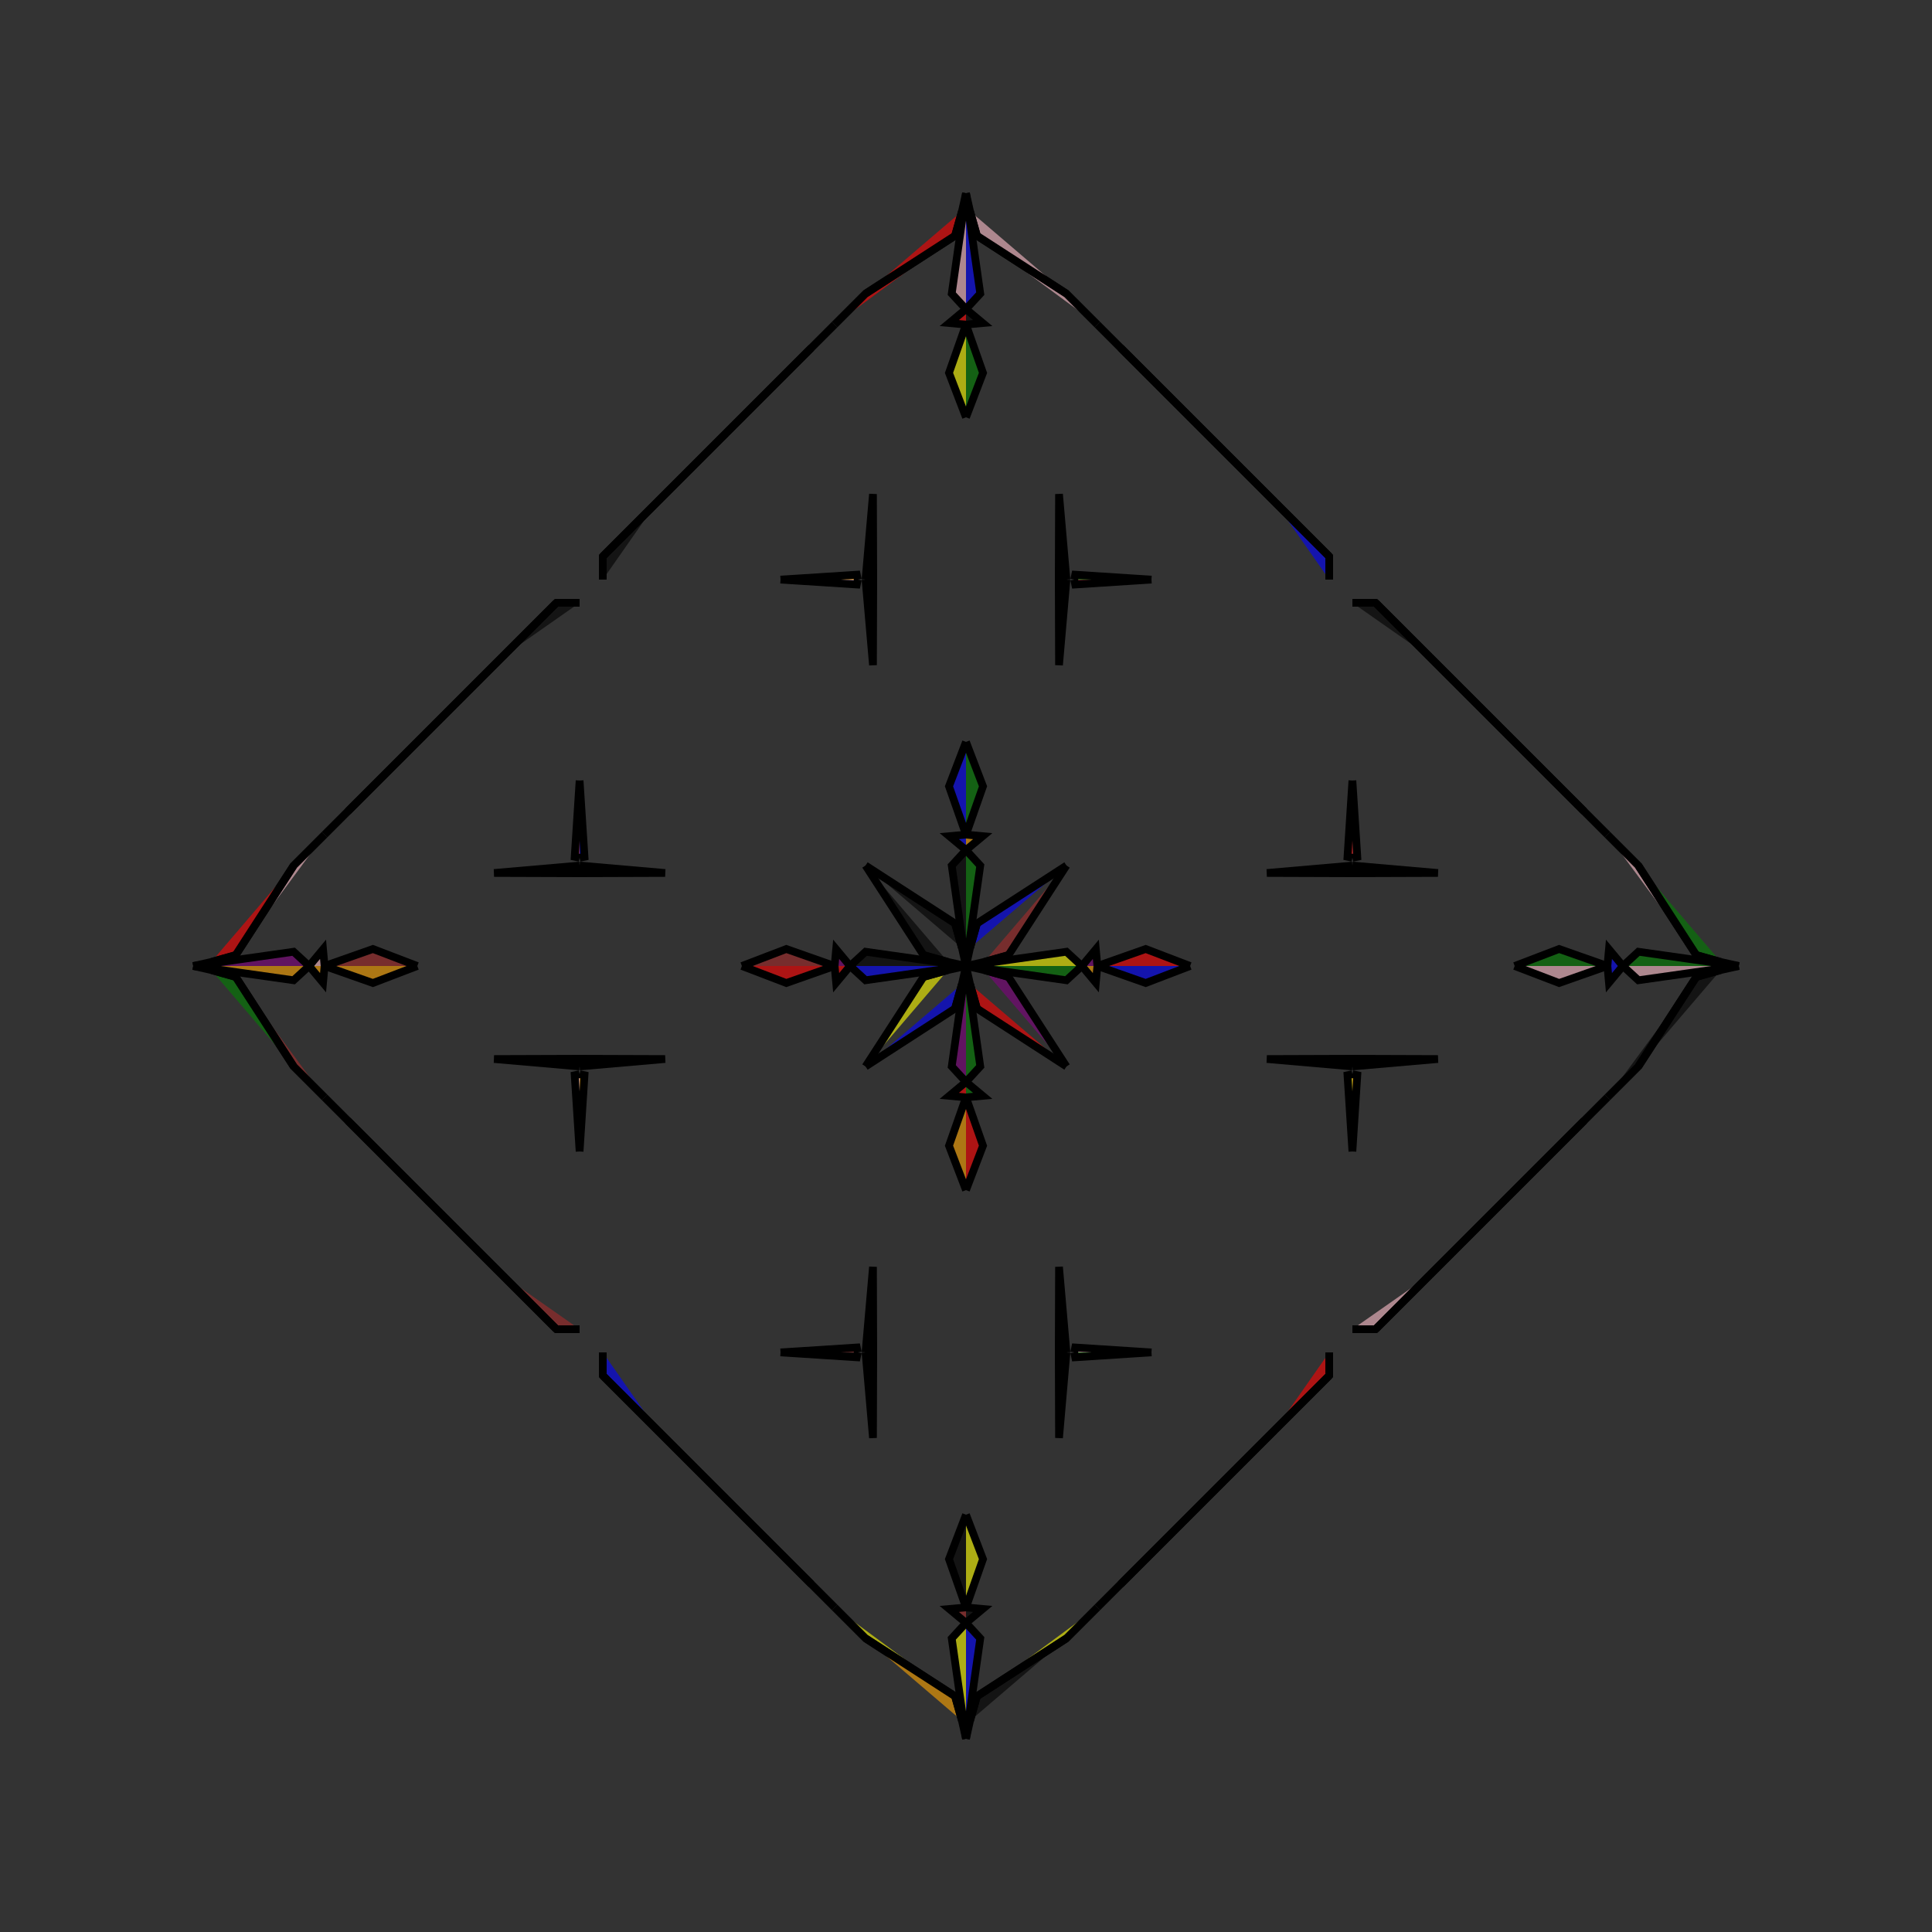 <?xml version="1.0" encoding="UTF-8"?>
<svg xmlns="http://www.w3.org/2000/svg" xmlns:xlink="http://www.w3.org/1999/xlink"
     width="250" height="250" viewBox="-125.0 -125.0 250 250">
<rect x="-125.0" y="-125.0" width="250" height="250" fill="#333333" stroke="none"/>
<defs>
</defs>
<path d="M0.0,-0.0 L12.994,-1.846 L15.0,-0.0" fill="yellow" fill-opacity="0.6" stroke="black" stroke-width="1" />
<path d="M0.0,-0.0 L12.994,1.846 L15.0,-0.0" fill="green" fill-opacity="0.6" stroke="black" stroke-width="1" />
<path d="M15.0,-0.0 L16.802,-2.164 L17.0,-0.0" fill="purple" fill-opacity="0.6" stroke="black" stroke-width="1" />
<path d="M15.0,-0.0 L16.802,2.164 L17.0,-0.0" fill="orange" fill-opacity="0.6" stroke="black" stroke-width="1" />
<path d="M17.0,-0.0 L23.253,-2.2 L29.0,-0.0" fill="red" fill-opacity="0.6" stroke="black" stroke-width="1" />
<path d="M17.0,-0.0 L23.253,2.2 L29.0,-0.0" fill="blue" fill-opacity="0.6" stroke="black" stroke-width="1" />
<path d="M50.0,-12.0 L38.932,-12.037 L50.0,-13.0" fill="blue" fill-opacity="0.6" stroke="black" stroke-width="1" />
<path d="M50.0,12.0 L38.932,12.037 L50.0,13.0" fill="brown" fill-opacity="0.6" stroke="black" stroke-width="1" />
<path d="M50.0,-14.0 L49.364,-14.133 L50.0,-24.0" fill="red" fill-opacity="0.6" stroke="black" stroke-width="1" />
<path d="M50.0,14.0 L49.364,14.133 L50.0,24.0" fill="yellow" fill-opacity="0.6" stroke="black" stroke-width="1" />
<path d="M47.0,50.0 L47.0,53.0 L40.0,60.0" fill="red" fill-opacity="0.6" stroke="black" stroke-width="1" />
<path d="M47.0,-50.0 L47.0,-53.0 L40.0,-60.0" fill="blue" fill-opacity="0.6" stroke="black" stroke-width="1" />
<path d="M47.0,53.0 L40.0,60.0 L31.0,69.0" fill="yellow" fill-opacity="0.6" stroke="black" stroke-width="1" />
<path d="M47.0,-53.0 L40.0,-60.0 L31.0,-69.0" fill="purple" fill-opacity="0.6" stroke="black" stroke-width="1" />
<path d="M40.0,60.0 L31.0,69.0 L30.0,70.0" fill="black" fill-opacity="0.6" stroke="black" stroke-width="1" />
<path d="M40.0,-60.0 L31.0,-69.0 L30.0,-70.0" fill="purple" fill-opacity="0.6" stroke="black" stroke-width="1" />
<path d="M31.0,69.0 L30.0,70.0 L20.0,80.0" fill="brown" fill-opacity="0.6" stroke="black" stroke-width="1" />
<path d="M31.0,-69.0 L30.0,-70.0 L20.0,-80.0" fill="orange" fill-opacity="0.6" stroke="black" stroke-width="1" />
<path d="M30.0,70.0 L20.0,80.0 L17.0,83.0" fill="green" fill-opacity="0.6" stroke="black" stroke-width="1" />
<path d="M30.0,-70.0 L20.0,-80.0 L17.0,-83.0" fill="blue" fill-opacity="0.6" stroke="black" stroke-width="1" />
<path d="M17.0,83.0 L13.0,87.0 L1.416,94.5" fill="yellow" fill-opacity="0.6" stroke="black" stroke-width="1" />
<path d="M17.0,-83.0 L13.0,-87.0 L1.416,-94.5" fill="pink" fill-opacity="0.6" stroke="black" stroke-width="1" />
<path d="M13.0,-13.0 L5.5,-1.416 L2.33,-0.52" fill="brown" fill-opacity="0.6" stroke="black" stroke-width="1" />
<path d="M13.0,13.0 L5.5,1.416 L2.33,0.52" fill="purple" fill-opacity="0.6" stroke="black" stroke-width="1" />
<path d="M5.5,-1.416 L2.33,-0.52 L0.0,-0.0" fill="orange" fill-opacity="0.6" stroke="black" stroke-width="1" />
<path d="M5.5,1.416 L2.33,0.52 L0.0,-0.0" fill="green" fill-opacity="0.6" stroke="black" stroke-width="1" />
<path d="M0.0,-0.0 L-12.994,-1.846 L-15.0,-0.0" fill="black" fill-opacity="0.6" stroke="black" stroke-width="1" />
<path d="M0.0,-0.0 L-12.994,1.846 L-15.0,-0.0" fill="blue" fill-opacity="0.6" stroke="black" stroke-width="1" />
<path d="M-15.0,-0.0 L-16.802,-2.164 L-17.0,-0.0" fill="purple" fill-opacity="0.6" stroke="black" stroke-width="1" />
<path d="M-15.0,-0.0 L-16.802,2.164 L-17.0,-0.0" fill="red" fill-opacity="0.6" stroke="black" stroke-width="1" />
<path d="M-17.0,-0.0 L-23.253,-2.2 L-29.0,-0.0" fill="brown" fill-opacity="0.6" stroke="black" stroke-width="1" />
<path d="M-17.0,-0.0 L-23.253,2.2 L-29.0,-0.0" fill="red" fill-opacity="0.6" stroke="black" stroke-width="1" />
<path d="M-50.0,-12.0 L-38.932,-12.037 L-50.0,-13.0" fill="red" fill-opacity="0.6" stroke="black" stroke-width="1" />
<path d="M-50.0,12.0 L-38.932,12.037 L-50.0,13.0" fill="yellow" fill-opacity="0.6" stroke="black" stroke-width="1" />
<path d="M-50.0,-14.0 L-49.364,-14.133 L-50.0,-24.0" fill="blue" fill-opacity="0.6" stroke="black" stroke-width="1" />
<path d="M-50.0,14.0 L-49.364,14.133 L-50.0,24.0" fill="orange" fill-opacity="0.6" stroke="black" stroke-width="1" />
<path d="M-47.0,50.0 L-47.0,53.0 L-40.0,60.0" fill="blue" fill-opacity="0.6" stroke="black" stroke-width="1" />
<path d="M-47.0,-50.0 L-47.0,-53.0 L-40.0,-60.0" fill="black" fill-opacity="0.6" stroke="black" stroke-width="1" />
<path d="M-47.0,53.0 L-40.0,60.0 L-31.0,69.0" fill="orange" fill-opacity="0.6" stroke="black" stroke-width="1" />
<path d="M-47.0,-53.0 L-40.0,-60.0 L-31.0,-69.0" fill="green" fill-opacity="0.6" stroke="black" stroke-width="1" />
<path d="M-40.0,60.0 L-31.0,69.0 L-30.0,70.0" fill="orange" fill-opacity="0.6" stroke="black" stroke-width="1" />
<path d="M-40.0,-60.0 L-31.0,-69.0 L-30.0,-70.0" fill="pink" fill-opacity="0.6" stroke="black" stroke-width="1" />
<path d="M-31.0,69.0 L-30.0,70.0 L-20.0,80.0" fill="blue" fill-opacity="0.6" stroke="black" stroke-width="1" />
<path d="M-31.0,-69.0 L-30.0,-70.0 L-20.0,-80.0" fill="blue" fill-opacity="0.6" stroke="black" stroke-width="1" />
<path d="M-30.0,70.0 L-20.0,80.0 L-17.0,83.0" fill="pink" fill-opacity="0.6" stroke="black" stroke-width="1" />
<path d="M-30.0,-70.0 L-20.0,-80.0 L-17.0,-83.0" fill="red" fill-opacity="0.6" stroke="black" stroke-width="1" />
<path d="M-17.0,83.0 L-13.0,87.0 L-1.416,94.5" fill="yellow" fill-opacity="0.6" stroke="black" stroke-width="1" />
<path d="M-17.0,-83.0 L-13.0,-87.0 L-1.416,-94.5" fill="red" fill-opacity="0.6" stroke="black" stroke-width="1" />
<path d="M-13.0,-13.0 L-5.5,-1.416 L-2.33,-0.52" fill="black" fill-opacity="0.6" stroke="black" stroke-width="1" />
<path d="M-13.0,13.0 L-5.5,1.416 L-2.33,0.52" fill="yellow" fill-opacity="0.6" stroke="black" stroke-width="1" />
<path d="M-5.5,-1.416 L-2.33,-0.52 L0.0,-0.0" fill="red" fill-opacity="0.6" stroke="black" stroke-width="1" />
<path d="M-5.5,1.416 L-2.33,0.52 L0.0,-0.0" fill="pink" fill-opacity="0.6" stroke="black" stroke-width="1" />
<path d="M100.0,-0.0 L87.006,1.846 L85.0,-0.0" fill="pink" fill-opacity="0.6" stroke="black" stroke-width="1" />
<path d="M100.0,-0.0 L87.006,-1.846 L85.0,-0.0" fill="green" fill-opacity="0.6" stroke="black" stroke-width="1" />
<path d="M85.0,-0.0 L83.198,2.164 L83.0,-0.0" fill="blue" fill-opacity="0.6" stroke="black" stroke-width="1" />
<path d="M85.0,-0.0 L83.198,-2.164 L83.0,-0.0" fill="blue" fill-opacity="0.6" stroke="black" stroke-width="1" />
<path d="M83.0,-0.0 L76.747,2.2 L71.0,-0.0" fill="pink" fill-opacity="0.6" stroke="black" stroke-width="1" />
<path d="M83.0,-0.0 L76.747,-2.2 L71.0,-0.0" fill="green" fill-opacity="0.6" stroke="black" stroke-width="1" />
<path d="M50.0,12.0 L61.068,12.037 L50.0,13.0" fill="red" fill-opacity="0.6" stroke="black" stroke-width="1" />
<path d="M50.0,-12.0 L61.068,-12.037 L50.0,-13.0" fill="green" fill-opacity="0.6" stroke="black" stroke-width="1" />
<path d="M50.0,14.0 L50.636,14.133 L50.0,24.0" fill="orange" fill-opacity="0.6" stroke="black" stroke-width="1" />
<path d="M50.0,-14.0 L50.636,-14.133 L50.0,-24.0" fill="brown" fill-opacity="0.6" stroke="black" stroke-width="1" />
<path d="M50.0,47.0 L53.0,47.0 L60.0,40.0" fill="pink" fill-opacity="0.6" stroke="black" stroke-width="1" />
<path d="M50.0,-47.0 L53.0,-47.0 L60.0,-40.0" fill="black" fill-opacity="0.6" stroke="black" stroke-width="1" />
<path d="M53.0,47.0 L60.0,40.0 L69.0,31.0" fill="green" fill-opacity="0.6" stroke="black" stroke-width="1" />
<path d="M53.0,-47.0 L60.0,-40.0 L69.0,-31.0" fill="pink" fill-opacity="0.6" stroke="black" stroke-width="1" />
<path d="M60.0,40.0 L69.0,31.0 L70.0,30.0" fill="green" fill-opacity="0.6" stroke="black" stroke-width="1" />
<path d="M60.0,-40.0 L69.0,-31.0 L70.0,-30.0" fill="brown" fill-opacity="0.6" stroke="black" stroke-width="1" />
<path d="M69.0,31.0 L70.0,30.0 L80.0,20.0" fill="brown" fill-opacity="0.6" stroke="black" stroke-width="1" />
<path d="M69.0,-31.0 L70.0,-30.0 L80.0,-20.0" fill="purple" fill-opacity="0.6" stroke="black" stroke-width="1" />
<path d="M70.0,30.0 L80.0,20.0 L83.0,17.0" fill="pink" fill-opacity="0.6" stroke="black" stroke-width="1" />
<path d="M70.0,-30.0 L80.0,-20.0 L83.0,-17.0" fill="orange" fill-opacity="0.6" stroke="black" stroke-width="1" />
<path d="M83.0,17.0 L87.0,13.0 L94.5,1.416" fill="black" fill-opacity="0.6" stroke="black" stroke-width="1" />
<path d="M83.0,-17.0 L87.0,-13.0 L94.5,-1.416" fill="pink" fill-opacity="0.6" stroke="black" stroke-width="1" />
<path d="M87.0,13.0 L94.5,1.416 L97.67,0.52" fill="black" fill-opacity="0.6" stroke="black" stroke-width="1" />
<path d="M87.0,-13.0 L94.5,-1.416 L97.67,-0.52" fill="green" fill-opacity="0.6" stroke="black" stroke-width="1" />
<path d="M94.5,1.416 L97.67,0.52 L100.0,-0.0" fill="yellow" fill-opacity="0.6" stroke="black" stroke-width="1" />
<path d="M94.5,-1.416 L97.67,-0.52 L100.0,-0.0" fill="purple" fill-opacity="0.6" stroke="black" stroke-width="1" />
<path d="M0.0,-0.0 L1.846,-12.994 L0.0,-15.0" fill="green" fill-opacity="0.6" stroke="black" stroke-width="1" />
<path d="M0.0,-0.0 L1.846,12.994 L0.0,15.0" fill="green" fill-opacity="0.6" stroke="black" stroke-width="1" />
<path d="M0.0,100.0 L1.846,87.006 L0.0,85.0" fill="blue" fill-opacity="0.6" stroke="black" stroke-width="1" />
<path d="M0.0,-100.0 L1.846,-87.006 L0.0,-85.0" fill="blue" fill-opacity="0.6" stroke="black" stroke-width="1" />
<path d="M0.0,-15.0 L2.164,-16.802 L0.0,-17.0" fill="orange" fill-opacity="0.6" stroke="black" stroke-width="1" />
<path d="M0.0,15.0 L2.164,16.802 L0.0,17.0" fill="green" fill-opacity="0.6" stroke="black" stroke-width="1" />
<path d="M0.0,85.0 L2.164,83.198 L0.0,83.0" fill="black" fill-opacity="0.6" stroke="black" stroke-width="1" />
<path d="M0.0,-85.0 L2.164,-83.198 L0.0,-83.0" fill="black" fill-opacity="0.6" stroke="black" stroke-width="1" />
<path d="M0.0,-17.0 L2.2,-23.253 L0.0,-29.0" fill="green" fill-opacity="0.6" stroke="black" stroke-width="1" />
<path d="M0.0,17.0 L2.2,23.253 L0.0,29.0" fill="red" fill-opacity="0.6" stroke="black" stroke-width="1" />
<path d="M0.0,83.0 L2.2,76.747 L0.0,71.0" fill="yellow" fill-opacity="0.6" stroke="black" stroke-width="1" />
<path d="M0.0,-83.0 L2.2,-76.747 L0.0,-71.0" fill="green" fill-opacity="0.6" stroke="black" stroke-width="1" />
<path d="M12.0,-50.0 L12.037,-38.932 L13.0,-50.0" fill="brown" fill-opacity="0.6" stroke="black" stroke-width="1" />
<path d="M12.0,50.0 L12.037,38.932 L13.0,50.0" fill="pink" fill-opacity="0.6" stroke="black" stroke-width="1" />
<path d="M12.0,50.0 L12.037,61.068 L13.0,50.0" fill="green" fill-opacity="0.6" stroke="black" stroke-width="1" />
<path d="M12.0,-50.0 L12.037,-61.068 L13.0,-50.0" fill="black" fill-opacity="0.6" stroke="black" stroke-width="1" />
<path d="M14.0,-50.0 L14.133,-49.364 L24.0,-50.0" fill="brown" fill-opacity="0.6" stroke="black" stroke-width="1" />
<path d="M14.0,50.0 L14.133,49.364 L24.0,50.0" fill="pink" fill-opacity="0.6" stroke="black" stroke-width="1" />
<path d="M14.0,50.0 L14.133,50.636 L24.0,50.0" fill="green" fill-opacity="0.6" stroke="black" stroke-width="1" />
<path d="M14.0,-50.0 L14.133,-50.636 L24.0,-50.0" fill="green" fill-opacity="0.6" stroke="black" stroke-width="1" />
<path d="M13.0,-13.0 L1.416,-5.5 L0.52,-2.33" fill="blue" fill-opacity="0.6" stroke="black" stroke-width="1" />
<path d="M13.0,13.0 L1.416,5.5 L0.52,2.33" fill="red" fill-opacity="0.6" stroke="black" stroke-width="1" />
<path d="M13.0,87.0 L1.416,94.5 L0.52,97.67" fill="black" fill-opacity="0.6" stroke="black" stroke-width="1" />
<path d="M13.0,-87.0 L1.416,-94.5 L0.52,-97.67" fill="pink" fill-opacity="0.6" stroke="black" stroke-width="1" />
<path d="M1.416,-5.5 L0.52,-2.33 L0.0,-0.0" fill="yellow" fill-opacity="0.6" stroke="black" stroke-width="1" />
<path d="M1.416,5.5 L0.52,2.33 L0.0,-0.0" fill="pink" fill-opacity="0.6" stroke="black" stroke-width="1" />
<path d="M1.416,94.5 L0.52,97.67 L0.0,100.0" fill="blue" fill-opacity="0.6" stroke="black" stroke-width="1" />
<path d="M1.416,-94.5 L0.52,-97.67 L0.0,-100.0" fill="red" fill-opacity="0.6" stroke="black" stroke-width="1" />
<path d="M0.0,100.0 L-1.846,87.006 L0.0,85.0" fill="yellow" fill-opacity="0.6" stroke="black" stroke-width="1" />
<path d="M0.0,-0.0 L-1.846,-12.994 L0.0,-15.0" fill="black" fill-opacity="0.6" stroke="black" stroke-width="1" />
<path d="M0.0,-0.0 L-1.846,12.994 L0.0,15.0" fill="purple" fill-opacity="0.6" stroke="black" stroke-width="1" />
<path d="M0.0,-100.0 L-1.846,-87.006 L0.0,-85.0" fill="pink" fill-opacity="0.6" stroke="black" stroke-width="1" />
<path d="M0.0,85.0 L-2.164,83.198 L0.0,83.0" fill="brown" fill-opacity="0.6" stroke="black" stroke-width="1" />
<path d="M0.0,-15.0 L-2.164,-16.802 L0.0,-17.0" fill="blue" fill-opacity="0.6" stroke="black" stroke-width="1" />
<path d="M0.0,15.0 L-2.164,16.802 L0.0,17.0" fill="red" fill-opacity="0.6" stroke="black" stroke-width="1" />
<path d="M0.0,-85.0 L-2.164,-83.198 L0.0,-83.0" fill="red" fill-opacity="0.6" stroke="black" stroke-width="1" />
<path d="M0.0,83.0 L-2.2,76.747 L0.0,71.0" fill="black" fill-opacity="0.6" stroke="black" stroke-width="1" />
<path d="M0.0,-17.0 L-2.2,-23.253 L0.0,-29.0" fill="blue" fill-opacity="0.6" stroke="black" stroke-width="1" />
<path d="M0.0,17.0 L-2.2,23.253 L0.0,29.0" fill="orange" fill-opacity="0.6" stroke="black" stroke-width="1" />
<path d="M0.0,-83.0 L-2.2,-76.747 L0.0,-71.0" fill="yellow" fill-opacity="0.6" stroke="black" stroke-width="1" />
<path d="M-12.0,50.0 L-12.037,61.068 L-13.0,50.0" fill="green" fill-opacity="0.6" stroke="black" stroke-width="1" />
<path d="M-12.0,-50.0 L-12.037,-38.932 L-13.0,-50.0" fill="orange" fill-opacity="0.6" stroke="black" stroke-width="1" />
<path d="M-12.0,50.0 L-12.037,38.932 L-13.0,50.0" fill="brown" fill-opacity="0.6" stroke="black" stroke-width="1" />
<path d="M-12.0,-50.0 L-12.037,-61.068 L-13.0,-50.0" fill="brown" fill-opacity="0.6" stroke="black" stroke-width="1" />
<path d="M-14.0,50.0 L-14.133,50.636 L-24.0,50.0" fill="black" fill-opacity="0.6" stroke="black" stroke-width="1" />
<path d="M-14.0,-50.0 L-14.133,-49.364 L-24.0,-50.0" fill="pink" fill-opacity="0.6" stroke="black" stroke-width="1" />
<path d="M-14.0,50.0 L-14.133,49.364 L-24.0,50.0" fill="brown" fill-opacity="0.6" stroke="black" stroke-width="1" />
<path d="M-14.0,-50.0 L-14.133,-50.636 L-24.0,-50.0" fill="orange" fill-opacity="0.6" stroke="black" stroke-width="1" />
<path d="M-13.0,87.0 L-1.416,94.5 L-0.52,97.67" fill="orange" fill-opacity="0.6" stroke="black" stroke-width="1" />
<path d="M-13.0,-13.0 L-1.416,-5.5 L-0.52,-2.33" fill="black" fill-opacity="0.6" stroke="black" stroke-width="1" />
<path d="M-13.0,13.0 L-1.416,5.5 L-0.52,2.33" fill="blue" fill-opacity="0.6" stroke="black" stroke-width="1" />
<path d="M-13.0,-87.0 L-1.416,-94.5 L-0.52,-97.67" fill="red" fill-opacity="0.6" stroke="black" stroke-width="1" />
<path d="M-1.416,94.5 L-0.52,97.67 L0.0,100.0" fill="yellow" fill-opacity="0.6" stroke="black" stroke-width="1" />
<path d="M-1.416,-5.5 L-0.52,-2.33 L0.0,-0.0" fill="black" fill-opacity="0.6" stroke="black" stroke-width="1" />
<path d="M-1.416,5.5 L-0.52,2.33 L0.0,-0.0" fill="red" fill-opacity="0.6" stroke="black" stroke-width="1" />
<path d="M-1.416,-94.5 L-0.52,-97.67 L0.0,-100.0" fill="orange" fill-opacity="0.6" stroke="black" stroke-width="1" />
<path d="M-100.0,-0.0 L-87.006,-1.846 L-85.0,-0.0" fill="purple" fill-opacity="0.6" stroke="black" stroke-width="1" />
<path d="M-100.0,-0.0 L-87.006,1.846 L-85.0,-0.0" fill="orange" fill-opacity="0.6" stroke="black" stroke-width="1" />
<path d="M-85.0,-0.0 L-83.198,-2.164 L-83.0,-0.0" fill="pink" fill-opacity="0.6" stroke="black" stroke-width="1" />
<path d="M-85.0,-0.0 L-83.198,2.164 L-83.0,-0.0" fill="orange" fill-opacity="0.6" stroke="black" stroke-width="1" />
<path d="M-83.0,-0.0 L-76.747,-2.2 L-71.0,-0.0" fill="brown" fill-opacity="0.6" stroke="black" stroke-width="1" />
<path d="M-83.0,-0.0 L-76.747,2.2 L-71.0,-0.0" fill="orange" fill-opacity="0.6" stroke="black" stroke-width="1" />
<path d="M-50.0,-12.0 L-61.068,-12.037 L-50.0,-13.0" fill="brown" fill-opacity="0.6" stroke="black" stroke-width="1" />
<path d="M-50.0,12.0 L-61.068,12.037 L-50.0,13.0" fill="blue" fill-opacity="0.6" stroke="black" stroke-width="1" />
<path d="M-50.0,-14.0 L-50.636,-14.133 L-50.0,-24.0" fill="brown" fill-opacity="0.6" stroke="black" stroke-width="1" />
<path d="M-50.0,14.0 L-50.636,14.133 L-50.0,24.0" fill="pink" fill-opacity="0.6" stroke="black" stroke-width="1" />
<path d="M-50.0,-47.0 L-53.0,-47.0 L-60.0,-40.0" fill="black" fill-opacity="0.6" stroke="black" stroke-width="1" />
<path d="M-50.0,47.0 L-53.0,47.0 L-60.0,40.0" fill="brown" fill-opacity="0.6" stroke="black" stroke-width="1" />
<path d="M-53.0,-47.0 L-60.0,-40.0 L-69.0,-31.0" fill="brown" fill-opacity="0.6" stroke="black" stroke-width="1" />
<path d="M-53.0,47.0 L-60.0,40.0 L-69.0,31.0" fill="pink" fill-opacity="0.6" stroke="black" stroke-width="1" />
<path d="M-60.0,-40.0 L-69.0,-31.0 L-70.0,-30.0" fill="brown" fill-opacity="0.6" stroke="black" stroke-width="1" />
<path d="M-60.0,40.0 L-69.0,31.0 L-70.0,30.0" fill="blue" fill-opacity="0.6" stroke="black" stroke-width="1" />
<path d="M-69.0,-31.0 L-70.0,-30.0 L-80.0,-20.0" fill="pink" fill-opacity="0.6" stroke="black" stroke-width="1" />
<path d="M-69.0,31.0 L-70.0,30.0 L-80.0,20.0" fill="orange" fill-opacity="0.6" stroke="black" stroke-width="1" />
<path d="M-70.0,-30.0 L-80.0,-20.0 L-83.0,-17.0" fill="black" fill-opacity="0.6" stroke="black" stroke-width="1" />
<path d="M-70.0,30.0 L-80.0,20.0 L-83.0,17.0" fill="pink" fill-opacity="0.6" stroke="black" stroke-width="1" />
<path d="M-83.0,-17.0 L-87.0,-13.0 L-94.5,-1.416" fill="pink" fill-opacity="0.6" stroke="black" stroke-width="1" />
<path d="M-83.0,17.0 L-87.0,13.0 L-94.5,1.416" fill="brown" fill-opacity="0.6" stroke="black" stroke-width="1" />
<path d="M-87.0,-13.0 L-94.5,-1.416 L-97.67,-0.52" fill="red" fill-opacity="0.6" stroke="black" stroke-width="1" />
<path d="M-87.0,13.0 L-94.5,1.416 L-97.67,0.52" fill="green" fill-opacity="0.6" stroke="black" stroke-width="1" />
<path d="M-94.5,-1.416 L-97.67,-0.52 L-100.0,-0.0" fill="black" fill-opacity="0.6" stroke="black" stroke-width="1" />
<path d="M-94.5,1.416 L-97.67,0.52 L-100.0,-0.0" fill="orange" fill-opacity="0.6" stroke="black" stroke-width="1" />
</svg>
